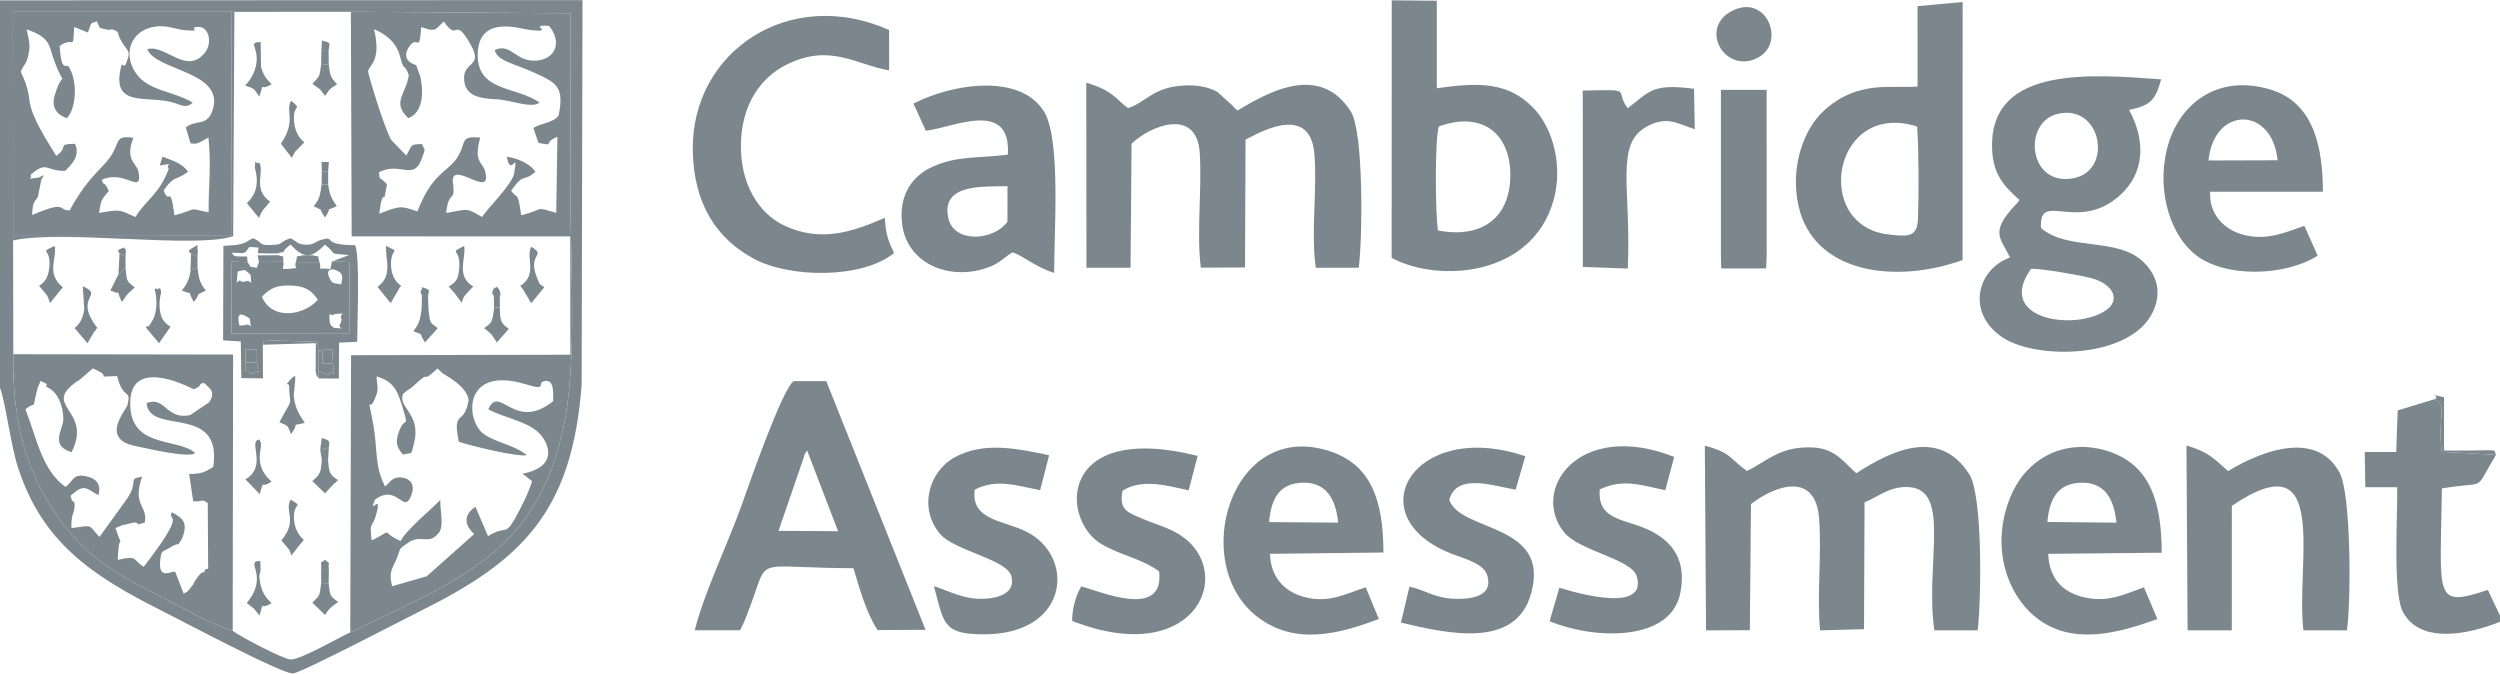 <?xml version="1.0" encoding="UTF-8"?>
<!DOCTYPE svg PUBLIC "-//W3C//DTD SVG 1.1//EN" "http://www.w3.org/Graphics/SVG/1.1/DTD/svg11.dtd">
<!-- Creator: CorelDRAW 2019 (64-Bit) -->
<svg xmlns="http://www.w3.org/2000/svg" xml:space="preserve" width="3333px" height="898px" version="1.1" style="shape-rendering:geometricPrecision; text-rendering:geometricPrecision; image-rendering:optimizeQuality; fill-rule:evenodd; clip-rule:evenodd"
viewBox="0 0 1056.29 284.5"
 xmlns:xlink="http://www.w3.org/1999/xlink">
 <defs>
  <style type="text/css">
   <![CDATA[
    .fil0 {fill:#7B878D}
   ]]>
  </style>
 </defs>
 <g id="Layer_x0020_1">
  <g id="_1489118740976">
   <path class="fil0" d="M200.87 214.05c-8.16,5.57 -0.49,11.52 -0.49,11.52l-20.09 17.88 -14.63 4.18c-1.24,-5.51 -0.43,-6.55 1.44,-10.53 2.51,-5.33 0.59,-4.72 4.84,-7.48 5.96,-4.5 9.11,1.12 13.52,-4.65 2.25,-2.94 0.44,-9.06 0.56,-13.81 -2.87,3.24 -14.68,12.87 -16.74,17.39 -9.48,-4.22 -1.95,-5.28 -12.24,-0.24 -1.03,-8.39 0.19,-5.07 1.73,-10.37 3.23,-11.09 -3.44,0.7 -0.33,-6.89 9.57,-7.06 12.05,6.64 15.35,-1.79 1.58,-4.05 0,-6.89 -3.6,-7.48 -4.49,-0.75 -5.39,2.08 -7.49,3.71 -4.5,-8.6 -3.15,-15.81 -4.9,-25.61 -2.63,-14.79 -1.94,-5.91 0.06,-10.28 2.37,-5.19 1.64,-5.06 1.22,-10.57 7.47,2.07 9.04,6.26 11.29,13.97 2.37,8.15 0.8,2.72 -1.63,8.83 -2.18,5.47 -0.69,7.57 1.59,10.21 4.15,-1.29 3.13,1.02 4.66,-5.08 3.06,-12.21 -7.28,-15 -4.58,-20.69 1.95,-1.77 2.82,-1.87 4.46,-3.41 8.35,-7.79 1.89,0.3 9.98,-7.24l1.42 1.37c0.16,0.15 0.48,0.48 0.66,0.64 0.48,0.42 10.41,5.4 11.08,11.29 -1.76,11.44 -7.02,3.38 -4.17,17.67 3.96,1.45 25.32,6.66 28.76,5.67 -5.36,-4.39 -12.52,-5.06 -17.98,-8.78 -8.12,-5.54 -9.23,-29.26 17.38,-21.2 10.23,3.09 4.09,-0.64 8.28,-1.33 3.77,-0.62 3.51,4.5 3.44,8.53 -16.56,13.16 -22.62,-7.46 -27.4,3.42 6.32,3.55 17.23,5.1 22.01,10.64 4.24,4.91 6.67,13.83 -7.55,16.57l4.04 3.14c-1.51,5.08 -4.71,11.25 -7.18,15.71 -4.32,7.77 -3.78,2.71 -11.45,7.53l-5.32 -12.44zm-25.06 -186.6c-0.05,-0.02 -7,-1.66 -2.95,-7.74 3.63,-5.46 4.22,3.54 5.12,-8.3 0.47,0.14 3.33,1.05 3.39,1.05 3.14,0.31 2.7,-0.36 4.72,-2.03l1.4 -1.38c6.52,9.26 4.13,-3.12 11.47,9.95 5.41,9.62 -3.65,6.61 -2.85,14.96 0.66,6.88 7.32,7.68 13.81,7.95 5.74,0.24 14.7,4.07 18.07,1.4 -9.85,-7.07 -26.78,-4.41 -26.14,-20.92 0.63,-16.3 18.16,-10.22 21.88,-9.79 11.88,1.36 -1.59,-2.49 8.27,-1.69 5.51,6.71 2.79,13.78 -4.91,14.61 -9.29,1 -10.83,-7.6 -18.08,-4.45 1.21,4.84 7.97,5.51 17.39,9.89 8.54,3.97 12.14,5.63 9.63,17.73 -1.63,2.98 -8,3.42 -10.66,5.35l2.13 6.25c7.32,1.53 1.49,0.15 8.01,-2.57l-0.5 32.15c-9.75,-2.77 -4.11,-1.62 -14.81,1.05 -1.5,-11.23 -1.91,-6.43 -4.21,-10.47 5.89,-8.11 4.61,-3.08 10.24,-7.92 -2.47,-3.67 -8.09,-5.87 -12.06,-6.33 1.57,9.39 4.93,-3.91 3.08,6.94 -0.81,4.77 -11.38,14.85 -13.53,18.52 -6.66,-3.79 -5.22,-3.54 -15.22,-1.71 1.06,-9.95 3.89,-4.2 2.97,-12.06 -0.02,-0.17 -0.12,-0.6 -0.13,-0.76 -1.14,-10.38 17.05,7.71 13.61,-4.83 -1.11,-4.04 -4.96,-3.67 -2.03,-14.22 -7.53,-0.67 -6.37,1.2 -8.3,5.78 -3.85,9.12 -11.21,7.02 -18.25,25.41 -7.06,-2.28 -6.81,-2.62 -16.11,0.97 1.01,-8.71 1.91,-6.7 2.26,-7.15l0.98 -5.28c-3.86,-4.26 -2.64,-0.52 -3.45,-5.04 9.25,-4.89 14.88,4.4 18.49,-6.66 1.25,-3.83 1.09,-2.13 -0.29,-5.32 -5.33,0.23 -3.87,0.36 -6.6,4.88l-6.34 -6.57c-3.15,-5.55 -9.76,-27.82 -9.76,-28.82 -0.03,-2.81 5.87,-3.95 2.48,-17.99 11.07,4.63 10.79,12.08 11.88,14.55 1.12,2.56 1.19,0.56 2.8,4.76 -0.94,7.93 -7.44,11.52 -0.19,18.28 6.29,-2.39 6.58,-11.05 5.04,-17.68l-1.75 -4.75zm-27.82 239.68c45.77,-22.11 78.95,-33.37 90.19,-87.2 5.1,-24.4 3.38,-59.15 2.96,-84.95 -0.48,-29.71 0.16,-59.67 -0.02,-89.41l-92.87 -0.64 0.33 94.89 92.36 0.01 0.04 50 -92.65 0.2 -0.34 117.1z"/>
   <path class="fil0" d="M459.04 113.09l18.63 -0.02 0.43 -52.42c8.2,-7.78 27.56,-15.37 28.81,3.92 0.99,15.22 -1.41,33.76 0.46,48.46l18.67 -0.06 0.22 -54.05c2.5,-0.94 27.11,-16.82 29.07,5.89 1.3,14.93 -1.54,33.91 0.62,48.28l18.14 -0.02c1.63,-12.39 2.11,-57.37 -3.33,-65.97 -13.32,-21.04 -35.84,-7.62 -47.89,-0.47 -1.39,-1.09 -0.75,-0.62 -2.2,-2.16l-6.33 -5.69c-3.91,-2.19 -8.78,-2.96 -13.67,-2.72 -13.63,0.64 -16.07,6.89 -24.02,9.6 -5.24,-3.79 -6.22,-7.42 -17.69,-10.75l0.08 78.18z"/>
   <path class="fil0" d="M739.81 212.93c9.88,-7.62 27.23,-14.23 28.78,6.09 1.15,15.13 -0.95,31.97 0.41,47.26l18.58 -0.48 0.22 -53.63c5.5,-2.01 10.49,-6.99 18.91,-6.39 17.82,1.28 6.6,32.72 10.57,60.51l18.32 -0.02c1.54,-12.81 2.19,-56.9 -3.52,-65.89 -12.49,-19.68 -32.46,-10.43 -47.78,-0.46l-2.99 -2.87c-5.88,-5.93 -10,-8.8 -20.46,-7.93 -10.37,0.86 -15.96,6.7 -22.76,9.82 -7.34,-5.19 -6.19,-7.53 -17.77,-10.69l0.51 78.04 18.51 -0.07 0.47 -53.29z"/>
   <path class="fil0" d="M858.16 113.5c4.85,-0.03 20.06,2.59 25.24,3.92 10.07,2.58 14.02,10.61 3.35,15.34 -14.47,6.41 -42.88,0.8 -28.59,-19.26zm11.51 -65.5c18.28,-4.01 23.17,23.68 6.79,27.17 -19.51,4.17 -22.21,-23.8 -6.79,-27.17zm-16.42 36.41c-1.18,1.85 -0.35,0.61 -1.9,2.3 -10.46,11.36 -6.35,13.49 -2.06,22.04 -14.16,5.01 -18.6,23.69 -3.03,33.86 14.51,9.47 53.9,8.92 63.33,-10.81 4.51,-9.43 0.72,-16.95 -4.49,-21.64 -11.1,-9.99 -31.68,-4.22 -42.73,-13.86 -1.08,-16.25 15.4,2.35 33.44,-13.92 10.11,-9.13 11.06,-22.64 3.76,-36.01 9.33,-1.79 11.23,-4.52 13.55,-12.88 -29.46,-2.22 -70.86,-5.56 -71.45,27.14 -0.24,13.41 5.74,18.49 11.58,23.78z"/>
   <path class="fil0" d="M147.99 267.13c-5.16,2.4 -21.04,11.59 -25.17,11.46 -3.21,-0.1 -21.9,-9.99 -24.5,-12.1 -10.6,-3.25 -25.26,-12.07 -35.96,-17.34 -12.22,-6.02 -23.07,-13.3 -30.21,-21.29 -17.38,-19.45 -27.24,-42.86 -26.52,-78.25l-0.1 -48.04 0.01 -1.92 -0.08 -94.73 92.25 -0.01 1.32 0.05 49.22 -0.03 92.87 0.64c0.18,29.74 -0.46,59.7 0.02,89.41 0.42,25.8 2.14,60.55 -2.96,84.95 -11.24,53.83 -44.42,65.09 -90.19,87.2zm-147.99 -103.34c2.14,5.31 4.61,24.38 7.48,33.31 10.24,31.88 30.96,45.94 61.52,61.24 7.55,3.78 50.39,26.57 54.81,26.15 3.74,-0.35 46.33,-22.65 53.83,-26.38 42.68,-21.21 64.15,-41.68 68.12,-95.76l0.35 -162.35 -246.11 0.09 0 163.7z"/>
   <path class="fil0" d="M28.87 27.91c-1.24,-0.6 -3.05,2.12 -3.66,-8.53 6.28,-4.52 5.52,2.85 6.15,-8.02l5.8 2.32c1.78,-5.33 1.14,-3.52 3.77,-4.73l1.28 2.78 3.01 0.76c4.12,0.4 -0.56,-0.94 2.55,-0.03 2.75,0.81 1.68,1.48 3.08,4.11 2.26,4.29 4.3,4.53 3.21,7.96 -1.81,5.68 -1.42,1.99 -2.73,2.99 -4.79,17.95 10.09,12.84 20.71,15.47 4.99,1.23 5.97,3.03 9.44,0.39 -7.79,-4.94 -18.74,-4.82 -24.02,-12.45 -6.6,-9.53 -0.79,-20.79 12.1,-19.82 2.57,0.2 6.04,1.35 7.6,1.5 10.01,1 1.42,-0.96 6.41,-1.29 4.68,-0.31 6.22,6.66 3.22,10.6 -7.85,10.29 -16.64,-3.33 -24.56,-1.22 3.33,9.26 33.63,9.35 27.42,26.27 -2.37,6.47 -7.06,3.43 -11.16,6.85l2.06 6.76c3.16,0.27 2.77,-0.02 6.75,-2.06 0.16,-0.09 0.49,-0.38 0.78,-0.46 1.25,12.84 -0.02,19.65 0.07,31.61 -10.08,-1.99 -3.06,-1.72 -14.43,1.25 -1.9,-14.05 -2.1,-3.79 -4.57,-10.5 4.7,-6.76 4.8,-3.78 10.31,-7.89 -2.42,-3.69 -7.04,-4.86 -10.8,-6.37l-1.15 3.73c7.19,-1.26 2.06,-0.53 3.81,1.32 -3.95,10.82 -9.88,13.36 -14.08,20.46 -6.52,-2.86 -5.81,-3.52 -15.35,-1.73 0.76,-6.12 1.23,-5.66 4.09,-9.3 -2.22,-4.95 -1.79,-1.29 -2.99,-4.69 9.65,-4.53 16.93,6.38 15.63,-2.9 -0.62,-4.47 -6.12,-5 -2.25,-14.89 -6.77,-0.93 -5.98,0.88 -8.32,5.63 -3.43,6.97 -9.82,8.91 -18.61,25.03 -5.35,0.17 -0.49,-4.49 -15.89,1.97 0.38,-4.39 0.12,-4.6 2.44,-7.55l1.5 -7.49c1.58,-2.62 1.4,-1.81 -1.21,-0.77 -6.77,0.83 -2.04,0.64 -3.39,-1.13 7.11,-6.2 6.31,-1.52 14.64,-1.7 2.31,-2.3 6.61,-6.16 4.16,-11.43 -8,0.14 -2.24,1.03 -7.91,5.11 -16.88,-26.65 -7.76,-20.46 -15.01,-35.55 1.6,-3.81 2.35,-2.78 3.37,-7.78 0.79,-3.89 -0.1,-6.37 -0.87,-10.15 10.07,3.54 9.26,6.51 11.38,12.48 5.24,14.74 4.35,2.54 0.47,15.41 -1.49,4.91 0.73,8.13 5.12,9.65 3.67,-3.61 4.84,-14.69 1.12,-21.2 -0.09,-0.16 -0.36,-0.51 -0.49,-0.78zm-23.33 71.74l92.44 -0.04 -0.27 -94.7 -92.25 0.01 0.08 94.73z"/>
   <path class="fil0" d="M340.01 192.05c1.79,-3.91 -2.77,5.09 0.99,-1.82l13.1 34.16 -25.16 -0.14 11.07 -32.2zm-27.33 74.2c2.43,-4.51 3.86,-9.17 5.68,-13.99 0.88,-2.33 1.49,-4.5 2.4,-6.85 3.47,-8.9 5.8,-5.48 39.84,-5.38 2.41,8.22 5.65,19.47 10.24,26.14l20.23 -0.1 -41.96 -105.08 -13.74 0c-4.67,2.7 -19.07,44.12 -21.89,52.06 -5.95,16.69 -15.9,37.12 -19.94,53.2l19.14 0z"/>
   <path class="fil0" d="M607.52 97.3c-0.99,-7.57 -1.42,-37.47 0.42,-43.94 18.11,-6.52 30.16,2.74 30.19,20.5 0.03,18.21 -12.19,27.04 -30.61,23.44zm-19.53 11.61c19.78,10.63 59.33,7.97 68.41,-24.34 4.15,-14.78 -0.43,-30.84 -8.68,-39.18 -10.8,-10.92 -22.94,-10.62 -40.64,-8.18l0 -36.95 -19.04 -0.17 -0.05 108.82z"/>
   <path class="fil0" d="M810.02 53.41c0.75,11.11 0.72,27.84 0.35,39.07 -0.26,7.74 -4.26,7.54 -12.79,6.49 -31.92,-3.96 -23.16,-56.82 12.44,-45.56zm0.17 -50.86l0.01 33.95c-11.22,0.96 -25.26,-2.93 -39.7,10.33 -8.2,7.52 -14.18,23.34 -10.7,39.68 6.2,29.1 41.06,33.52 69.42,23.31l0.03 -109.02 -19.06 1.75z"/>
   <path class="fil0" d="M51.7 221.87l4.71 -1.11c3.75,-0.16 -0.83,1.66 4.76,-0.02 1.46,-7.15 -5.46,-7 -1.14,-19.4 -6.47,1.15 -1.13,1.48 -6.32,9.31l-11.68 16.17c-5.17,-5.48 -2.26,-4.97 -11.84,-3.73 -0.22,-5.69 1.01,-5.79 1.29,-8.88 0.33,-3.74 -1.05,-0.82 -1.64,-4.85 5.78,-5.11 6.28,-3.23 11.77,-0.16 1.13,-4.25 -0.57,-7.1 -5.24,-8.02 -5.67,-1.11 -5.09,1.7 -8.64,4.52 -9.96,-6.83 -12.35,-21.05 -16.98,-32.82 5.16,-4.12 2.45,1.43 4.92,-8.03 0.08,-0.34 0.15,-0.72 0.25,-1.04l1.24 -2.92c5.47,2.68 1.07,0.41 2.7,2.63 4.67,2 6.88,8.15 6.9,13.51 0.02,4.26 -5.96,11.09 3.47,13.99 9.23,-18.09 -13.34,-19.27 2.61,-30.13 0.17,-0.12 0.53,-0.31 0.71,-0.41l5.66 -4.85c9.7,3.99 -0.98,3.57 10.27,3.21 2.68,10.69 6.05,4.94 4.42,12.19 -0.45,2 -11.86,14.22 3.13,17.34 5.88,1.23 23.02,5.24 25.43,2.99 -6.88,-6.29 -25.81,-2.13 -27.32,-18.55 -1.81,-19.8 17.12,-13.26 26.72,-8.37 4.39,-1.83 1.22,-1.99 4.25,-2.73 3.23,2.64 4.92,4.25 2.23,8.27l-8.09 5.38c-10.13,2.04 -10.29,-8.11 -18.31,-5.12 0.95,13.9 32.27,-0.08 28.14,27.05 -3.54,2.04 -4.54,2.87 -10.15,2.93l1.7 11.5c4.39,0.43 3.25,-1.31 6.15,0.77l0.18 27.73c-0.78,0.2 -1.24,0.13 -1.37,0.59 -0.65,2.41 -0.19,-1.38 -3.93,4.19 -1.74,2.58 -0.04,0.82 -2.06,3.21 -2.45,2.88 -0.38,0.91 -2.97,2.6l-3.62 -9.32c-1.76,-0.37 -7.24,3.79 -6.29,-4.94 0.49,-4.41 0.83,-3.18 3.95,-5.15 5.26,-3.31 2.41,0.69 5.39,-4.18 2.2,-5.98 0.78,-8.19 -4.44,-10.84 -2.35,4.25 7.31,-1.81 -11.88,23.05 -4.87,-2.92 -2.22,-5.02 -10.98,-2.9 0.48,-14.45 2.88,-1.92 -0.98,-13.48l2.92 -1.18zm46.62 44.62l0.17 -116.73 -92.86 -0.15c-0.72,35.39 9.14,58.8 26.52,78.25 7.14,7.99 17.99,15.27 30.21,21.29 10.7,5.27 25.36,14.09 35.96,17.34z"/>
   <path class="fil0" d="M377.73 106.86c-2.58,-5.65 -3.44,-7.75 -3.89,-14.88 -13.35,5.86 -27.09,10.62 -42.64,3.19 -10.6,-5.07 -18.52,-17.53 -18.15,-34.51 0.36,-16.51 8.24,-27.92 19.31,-33.41 18.37,-9.1 29.14,-0.03 43.32,2.45l-0.03 -17.06c-42.19,-18.8 -83.49,9.18 -82.94,50.67 0.31,22.91 10.09,37.46 25.74,45.94 15.25,8.26 46.03,8.54 59.28,-2.39z"/>
   <path class="fil0" d="M425.66 93.65c-5.9,8.13 -22.82,9.25 -25.05,-1.81 -2.89,-14.37 14.75,-12.95 25.07,-13.23l-0.02 15.04zm-39.71 -49.93l5.24 11.47c11.62,-1.33 36.05,-13.56 34.64,10.09 -12.08,1.65 -20.96,0.27 -31.82,5.12 -8.19,3.66 -14.55,11.69 -12.8,24.59 2.15,15.79 18.83,23.42 34.75,18.47 6.51,-2.02 7.22,-4.06 11.84,-6.89 4.59,1.45 9.49,6.16 17.61,8.69 -0.12,-16.6 2.93,-56.27 -4.21,-68.03 -9.95,-16.38 -38.65,-12.06 -55.25,-3.51z"/>
   <path class="fil0" d="M942.99 213.69c42.17,-28.68 26.8,24.92 30.25,52.59l18.39 0c1.76,-12.35 1.79,-57.44 -3.1,-66.58 -12.52,-23.41 -46.77,-0.82 -47.11,-0.7 -6.07,-5.26 -8.03,-8.04 -17.6,-10.81l0.48 78.09 18.67 0 0.02 -52.59z"/>
   <path class="fil0" d="M933.13 67.76c2.27,-23.08 26.95,-23.07 29.19,-0.09l-29.19 0.09zm46.13 40.21l-5.64 -12.6c-8.24,2.83 -15.81,6.39 -25.86,3.75 -8.03,-2.11 -14.55,-8.76 -13.91,-18.16l47.62 -0.01c-0.09,-17.4 -3.12,-37.55 -22.32,-43.21 -21.77,-6.43 -37.18,5.51 -42.59,21.83 -5.96,18 -0.66,38.63 10.98,47.95 12.43,9.94 37.97,9.23 51.72,0.45z"/>
   <path class="fil0" d="M865.04 220.49c0.89,-9.62 4.27,-16.37 14.35,-16.59 10.28,-0.23 13.93,7.49 14.84,16.89l-29.19 -0.3zm40.81 27.62c-8.75,3.06 -15.66,6.85 -26.46,3.92 -8.27,-2.25 -13.63,-8.03 -13.98,-18.07l47.95 -0.47c-0.07,-21.56 -4.9,-37.14 -22.63,-42.89 -17.15,-5.57 -34.73,1.92 -41.79,20.53 -7.8,20.6 -0.71,40.1 11.2,49.64 15.22,12.19 34.9,6.68 51.38,0.74l-5.67 -13.4z"/>
   <path class="fil0" d="M536.21 220.54c0.88,-9.76 4.16,-16.47 14.41,-16.65 10.15,-0.18 13.84,7.58 14.79,16.89l-29.2 -0.24zm40.82 27.57c-8.52,2.66 -15.61,7.04 -26.43,3.94 -8.15,-2.33 -13.76,-8.42 -14,-18.09l47.92 -0.56c-0.07,-22.47 -5.37,-37.08 -22.59,-42.78 -42.06,-13.9 -59.84,47.82 -30.49,70.1 15.82,12 34.17,7.17 51.16,0.76l-5.57 -13.37z"/>
   <path class="fil0" d="M658.86 248.25l-4.13 14.19c19.02,7.83 51.19,8.77 55.24,-11.97 2.7,-13.88 -3.35,-21.24 -11.77,-25.82 -10.4,-5.66 -23.44,-4.05 -22.28,-17.92 9.83,-4.67 17.31,-1.79 27.7,0.36l3.74 -14.08c-40.29,-15.91 -61.07,14.02 -46.43,31.94 6.37,7.81 28.39,11.16 30.6,18.47 5.28,17.52 -32.64,4.83 -32.67,4.83z"/>
   <path class="fil0" d="M489.74 241.37c2.34,20.12 -24.12,8.79 -32.89,6.33 -2.31,3.87 -3.88,9.48 -3.84,14.61 53.96,21.13 70.66,-23.45 43.2,-37.71 -4.41,-2.28 -9.42,-3.7 -14.08,-5.7 -6.3,-2.7 -9.3,-3.79 -7.85,-11.6 8,-5.17 18.39,-2.32 27.93,-0.15l3.83 -14.58c-59.22,-14.8 -58.23,27.26 -40.33,37.46 8.31,4.74 16.6,5.92 24.03,11.34z"/>
   <path class="fil0" d="M1056.29 262.66l0 -2.59 -5.13 -10.88c-23.32,7.82 -19.97,3.09 -19.42,-42.86 19.78,-3.43 12.95,2.25 22.86,-14.22l-22.91 -1.23c-1.94,-15.74 2.71,-19.45 -3.12,-22.23l-15.51 4.71 -0.63 17.58 -13.29 0 0.23 14.85 13.48 0.03c0.23,11.98 -1.97,44.68 2.5,52.85 7.35,13.45 27.36,9.44 40.94,3.99z"/>
   <path class="fil0" d="M595.52 247.81l-3.6 15.21c20.94,5.01 48.57,10.81 55,-12.29 8.35,-29.99 -29.8,-25.79 -34.57,-39.56 2.98,-11.52 18.6,-5.94 28.03,-4.31l4.09 -14.15c-47.47,-16.01 -71.44,25.68 -30.91,41.3 5.95,2.29 13.46,4.08 14.9,9.27 2.28,8.24 -5.77,9.78 -13.11,9.69 -9.04,-0.11 -12.64,-3.55 -19.83,-5.16z"/>
   <path class="fil0" d="M394.61 247.63c4.24,15.74 3.63,20.38 21.31,20.33 34.63,-0.09 38.41,-30.7 19.77,-42.25 -9.84,-6.09 -25.73,-5.01 -23.84,-18.87 9.18,-4.79 17.56,-1.67 27.62,0.19l3.8 -14.71c-13.34,-2.83 -27.66,-5.93 -39.99,0.92 -11.05,6.14 -15.26,21.77 -5.89,32.51 6.05,6.93 28.06,10.55 29.93,17.64 1.97,7.45 -6.09,9.56 -12.71,9.58 -7.96,0.02 -13.48,-3.29 -20,-5.34z"/>
   <path class="fil0" d="M687.73 45.66c-6.03,-7.9 3.56,-7.94 -18.99,-7.43l0.03 74.53 18.99 0.66c1.58,-34.17 -5.82,-52.99 8.52,-60.26 8.4,-4.26 12.39,-0.95 19.8,1.4l-0.33 -17.1c-18.4,-2.43 -18.94,1.59 -28.02,8.2z"/>
   <polygon class="fil0" points="727.11,108.18 727.25,113.38 746.21,113.37 746.46,108.18 746.43,37.91 727.11,37.92 "/>
   <path class="fil0" d="M144.34 134.86l-0.44 1.7c-1.98,2.42 3.63,2.32 -2.62,1.95 -0.02,-0.02 -1.83,-0.63 -1.99,-2.75 -0.42,-5.5 0.44,-1.47 1.99,-3.11 6.88,-0.4 1.41,-0.61 3.06,2.21zm-40.63 2.46l-2.54 0.21c-1.24,-5.08 0.07,-5.94 4.4,-2.94 0.69,6.47 0.66,1.49 -1.86,2.73zm6.94 -11.98c3.71,-3.98 6.87,-5.06 13.24,-4.69 5.88,0.35 8.22,2.78 10.4,5.95 -5.41,6.39 -19.14,9.2 -23.64,-1.26zm33.46 -5.24c-2.79,-0.54 -3.61,-0.17 -4.65,-2.18 -2.67,-5.11 1.85,-4 1.88,-4.04 3.64,1.21 3.66,2.85 2.77,6.22zm-40.55 -1.18l-1.55 0.09c-1.92,-2.29 -2.46,4.66 -1.57,-4.31 3.82,-0.91 2.53,-1.11 5.45,1.4 0.4,6.61 0.68,1.46 -2.33,2.82zm36.64 -8.47l-0.58 3.21c-6.84,-1.04 -3.28,1.65 -4.63,-2.94l-9.99 0c-1.06,2.84 2.37,2.32 -2.46,2.78 -4.79,0.46 -2.33,-0.14 -2.79,-2.92l-10.32 0.05 -0.95 2.5c-4.03,-0.98 -1.6,0.74 -3.89,-2.39l-6.87 -0.27 0.09 30.45 49.74 0.08 0.18 -30.35 -7.53 -0.2z"/>
   <path class="fil0" d="M103.8 153.17c0.21,-7.97 -1.89,-4.89 4.74,-5.59l-0.01 5.53c1.41,9.4 0.98,0.98 -1.58,4.79 -4.67,-1.99 -2.76,0.57 -3.15,-4.73zm1.57 -48.9l3.85 0.29 -0.3 2.39c1.46,0.01 7.41,0.23 8.52,-0.02 4.61,-1.05 0.36,0.06 5.35,-3.65 6.1,6.74 9.37,5.14 14.53,0.03 5.99,4.91 0.45,3.37 10.18,4.42l-7.3 2.72 7.53 0.2 -0.18 30.35 -49.74 -0.08 -0.09 -30.45 6.87 0.27 -0.21 -2.41c-6.99,0.09 -5.05,-0.35 -6.59,-1.55 5.7,-0.2 5.03,1.26 7.58,-2.51zm5.67 41.34c1.53,-2.59 -2.29,-0.95 3.78,-1.85l19.27 0.65 0.43 3.69 1.75 -0.27 4.12 -0.3 0.3 5.96c0.81,9.67 0.82,0.96 -2.05,4.86l-4.17 -1.79 0.18 3.31 8.51 0.01 0.13 -15.16 7.63 -0.36c0.01,-7.2 1.24,-36.18 -0.87,-40.82 -14.99,0 -7.64,-4.2 -14.43,-2.23 -2.33,0.67 -3.37,2.51 -7.42,1.94 -3.06,-0.44 -2.26,-1.01 -5.41,-2.63 -5.27,1.58 -2.5,2.66 -7.99,2.84 -6.06,0.2 -3.12,-0.76 -7.85,-2.85 -3.38,1.53 -2.07,1.65 -5.44,2.52 -2.26,0.58 -4.37,0.44 -7.12,0.72l-0.12 39.92 7.47 0.45 0.22 15.48 9.15 0.12 -0.07 -14.21z"/>
   <path class="fil0" d="M733.47 3.82c-16.01,6.25 -6.1,26.14 7.38,21.35 14.3,-5.08 6.68,-26.83 -7.38,-21.35z"/>
   <path class="fil0" d="M5.54 99.65l-0.01 1.92c20.32,-4.76 76.7,3.61 92.99,-1.82l0.51 -94.79 -1.32 -0.05 0.27 94.7 -92.44 0.04z"/>
   <path class="fil0" d="M118.67 60.65l4.66 6.03c0.39,-0.75 1.06,-2.25 1.35,-2.63l3.9 -3.94c-2.42,-1.91 -3.99,-4.9 -4.33,-8.8 -0.68,-7.79 3.9,-4.63 -1.25,-8.76 -2.61,4.14 2.43,8.4 -4.33,18.1z"/>
   <path class="fil0" d="M124.42 163.94l0.35 -3.61c-0.35,-0.05 1.06,-3.4 -2.28,0.24 -2.62,2.86 -0.39,0.96 -0.36,2.28 0.28,10.3 2.14,3.63 -4.09,15.51 3.48,1.66 3.33,0.69 4.91,5.02 4.39,-5.82 -1.19,-2.85 5.83,-4.79 -1.48,-2.1 -3.52,-5.13 -4.24,-8.74 -0.71,-3.52 -0.42,-2.94 -0.12,-5.91z"/>
   <path class="fil0" d="M229.97 121.31c-2.06,-1.65 -1.56,-0.27 -2.99,-3.75 -4.45,-10.81 4.3,-9.23 -2.52,-13.34 -2.49,4.38 2.93,11.7 -4.65,16.55 0.28,0.36 0.66,0.76 0.9,1.04l3.76 6.24 5.5 -6.74z"/>
   <path class="fil0" d="M165.21 111.96c-0.25,-7.86 4.62,-4.75 -2.17,-8.15l0.29 4.81c0.67,4.88 0.8,9.11 -3.8,12.56l5.52 6.87 3.65 -6.24c0.15,-0.63 0.57,-0.69 0.84,-1.04 -2.76,-1.96 -4.2,-4.71 -4.33,-8.81z"/>
   <path class="fil0" d="M41.15 138.55c-10.51,-13.63 3.35,-13.32 -6.18,-17.66l0.62 9.65c-0.53,4.23 -2.06,6.32 -4.05,8.02l5.41 6.44 2.85 -4.89c0.14,-0.17 0.56,-0.31 0.66,-0.77 0.11,-0.48 0.47,-0.52 0.69,-0.79z"/>
   <path class="fil0" d="M26.56 121.32c-7.27,-5.77 -2.36,-12.42 -3.47,-17.49 -7.17,3.5 -1.23,0.38 -2.28,9.21 -0.5,4.2 -1.66,5.87 -4.25,7.66 3.02,4.07 3.25,2.92 4.54,7.32l5.46 -6.7z"/>
   <path class="fil0" d="M122.79 211.05c-2.8,5.15 3.23,8.53 -3.9,17.28l2.48 2.9c1.45,1.97 0.58,0.25 1.73,3.43l3.14 -4.04c0.17,-0.21 0.54,-0.61 0.68,-0.78l1.46 -1.77c-2.33,-1.99 -3.99,-4.97 -4.17,-9.05 -0.33,-7.26 4.4,-4.47 -1.42,-7.97z"/>
   <path class="fil0" d="M103.57 36.1c4.66,1.55 3.46,1.27 6,4.67 2.47,-7.4 -0.67,-1.77 5.19,-5.2 -1.96,-2.17 -3.32,-3.19 -4.47,-7.36l-0.15 -10.52c-5.53,0.26 -1.05,1.7 -1.76,8.55 -0.48,4.55 -2.97,7.92 -4.81,9.86z"/>
   <path class="fil0" d="M66.28 121.96c-0.09,-0.35 -0.62,0.11 -0.93,0.17 1.01,3.78 1.26,9.62 -1.02,13.38 -2.39,3.95 -0.86,1.24 -2.77,2.73l5.63 6.71 4.87 -6.98c-3.23,-1.9 -4.42,-4.13 -4.64,-8.78 -0.14,-3.06 0.67,-5.58 0.67,-5.67 -0.32,-3.64 -1.55,-0.45 -1.81,-1.56z"/>
   <path class="fil0" d="M199.94 121c-7.59,-4.47 -2.77,-12.42 -3.86,-17.13 -7.02,3.63 -1.22,0.44 -2.05,9.45 -0.43,4.65 -1.35,5.89 -4.43,7.7l1.62 1.83c0.2,0.23 0.51,0.54 0.73,0.79l3.15 4.26c1.07,-3.07 0.34,-1.69 1.79,-3.64l3.05 -3.26z"/>
   <path class="fil0" d="M104.32 85.79l5.12 6.28c1.5,-4 2.07,-3.45 4.66,-6.96 -7.43,-5.16 -2.32,-12.29 -4.51,-16.48 -1.91,1.2 -1.63,-2.87 -1.9,2.25 -0.01,0.3 0.89,2.73 0.82,5.59 -0.13,4.77 -2.05,7.14 -4.19,9.32z"/>
   <path class="fil0" d="M114.74 203.44c-7.3,-6.37 -4.43,-12.73 -4.42,-15.98l-0.61 -1.74c-5.39,0.03 3.69,11.25 -6.08,16.81 0.32,0.31 0.73,0.64 0.98,0.87l5.1 5.32c2.34,-7.14 -0.28,-1.73 5.03,-5.28z"/>
   <path class="fil0" d="M109.95 246.36c-0.79,-4.21 -0.13,-2.8 0.15,-5.6l-0.11 -3.77c-7.08,-0.01 4.12,5.92 -5.75,17.75l2.97 2.27c0.39,0.37 2.19,2.74 2.41,3.03 2.35,-7.39 -0.65,-1.79 5.13,-5.22 -2.08,-2.1 -3.94,-3.95 -4.8,-8.46z"/>
   <path class="fil0" d="M138.6 194.41l-2.61 -0.13c-0.45,5.67 -0.75,6.02 -4.04,8.94l5.37 5.19 3.84 -4.15c0.19,-0.17 0.74,-0.2 0.88,-0.69 0.15,-0.51 0.63,-0.45 0.93,-0.7 -3.89,-2.4 -3.89,-3.33 -4.37,-8.46z"/>
   <path class="fil0" d="M138.86 246.44l-3.15 -0.18c-0.7,5.84 -0.54,5.02 -3.74,8.32l5.35 5.18c0.24,-0.36 1.61,-2.32 2.16,-2.85 0.2,-0.21 0.57,-0.48 0.77,-0.67l2.65 -1.95c-3.81,-2.66 -3.43,-2.99 -4.04,-7.85z"/>
   <path class="fil0" d="M181.01 130.51l-2.88 0.01c-0.58,5.04 -1.4,6.77 -3.49,9.35 5.38,2.31 1.67,-0.14 4.93,4.76l5.39 -6.03c-3.36,-2.5 -3.26,-1.83 -3.95,-8.09z"/>
   <path class="fil0" d="M138.9 27.15l-3.21 -0.12c-0.73,5.88 -0.61,4.89 -3.71,8.32l3.19 2.31c0.46,0.44 1.96,2.55 2.15,2.82 0.28,-0.42 1.59,-2.34 2.14,-2.86 0.19,-0.17 0.54,-0.44 0.73,-0.61l2.26 -1.45c-2.87,-3.04 -2.94,-3.56 -3.55,-8.41z"/>
   <path class="fil0" d="M211.19 129.8l-2.42 0.22c-0.75,6.64 -1.28,6.44 -4.21,8.59 0.26,0.23 0.64,0.5 0.81,0.65 0.16,0.14 0.58,0.47 0.78,0.64 0.19,0.17 0.55,0.44 0.74,0.63 0.19,0.18 0.51,0.44 0.69,0.63l2.36 3.47 5.05 -5.72c-3.44,-2.45 -3.71,-3.35 -3.8,-9.11z"/>
   <path class="fil0" d="M80.45 114.66c-0.66,4.03 -1.88,5.89 -3.62,8.04 5.5,2.44 1.7,-1.2 5.03,4.86 4.22,-5.25 -1.03,-1.68 5.11,-4.86 -2.33,-2.83 -3.03,-4.72 -3.52,-9.92 -2.04,1.2 -1.17,-0.08 -3,1.88z"/>
   <path class="fil0" d="M50.03 115.9l-3.39 6.8c5.86,2.65 1.61,-1.78 4.85,4.85 0.98,-1.21 1.46,-2.32 2.5,-3.45l2.93 -2.7c-3.69,-2.92 -3.27,-2.6 -3.89,-8.44 -0.29,0.27 -0.68,0.61 -0.88,0.8 -0.18,0.17 -0.62,0.58 -0.8,0.76 -0.22,0.2 -1.03,1.04 -1.32,1.38z"/>
   <path class="fil0" d="M138.66 77.97l-2.75 -0.19c-0.69,5.1 -0.99,6.38 -3.35,9.27 5.28,2.9 1.08,-0.51 4.76,4.81 3.59,-5.45 -0.6,-2.15 4.97,-4.81 -1.99,-3.04 -2.9,-4.12 -3.63,-9.08z"/>
   <path class="fil0" d="M1054.6 192.11c-1.08,-2.38 0.91,-1.94 -10.18,-1.81 -3.93,0.05 -7.87,0.01 -11.8,0.01l0.03 -22.51c-8.02,-1.82 -0.97,-0.44 -4.08,0.85 5.83,2.78 1.18,6.49 3.12,22.23l22.91 1.23z"/>
   <path class="fil0" d="M134.65 159.87l-0.18 -3.31 0.05 -8.46 -0.43 -3.69 -19.27 -0.65c-6.07,0.9 -2.25,-0.74 -3.78,1.85l22.41 -0.66 -0.08 12.03c0.42,2.34 0.62,1.78 1.28,2.89z"/>
   <path class="fil0" d="M134.47 156.56l4.17 1.79c2.87,-3.9 2.86,4.81 2.05,-4.86l-4.53 0.01 0.11 -5.67 -1.75 0.27 -0.05 8.46z"/>
   <path class="fil0" d="M109.43 110.63l10.32 -0.05c-0.41,-3.38 0.78,-1.65 -2.24,-2.8l-8.67 0.07 0.59 2.78z"/>
   <path class="fil0" d="M103.8 153.17l4.73 -0.06 0.01 -5.53c-6.63,0.7 -4.53,-2.38 -4.74,5.59z"/>
   <path class="fil0" d="M125 110.72l9.99 0c-1.3,-3.59 1.02,-1.8 -2.95,-2.92l-3.96 0c-3.92,1.07 -2,-0.82 -3.08,2.92z"/>
   <polygon class="fil0" points="140.69,153.49 140.39,147.53 136.27,147.83 136.16,153.5 "/>
   <path class="fil0" d="M108.53 153.11l-4.73 0.06c0.39,5.3 -1.52,2.74 3.15,4.73 2.56,-3.81 2.99,4.61 1.58,-4.79z"/>
   <polygon class="fil0" points="135.71,246.26 138.86,246.44 138.95,240.33 135.69,240.38 "/>
   <polygon class="fil0" points="135.69,27.03 138.9,27.15 138.84,21.1 135.79,21.16 "/>
   <path class="fil0" d="M50.03 115.9c0.29,-0.34 1.1,-1.18 1.32,-1.38 0.18,-0.18 0.62,-0.59 0.8,-0.76 0.2,-0.19 0.59,-0.53 0.88,-0.8l0.01 -4.62 -2.53 -1.47 -0.48 9.03z"/>
   <path class="fil0" d="M80.45 114.66c1.83,-1.96 0.96,-0.68 3,-1.88l-0.02 -4.39 -2.68 -1.23 -0.3 7.5z"/>
   <polygon class="fil0" points="135.91,77.78 138.66,77.97 138.66,72.26 135.95,72.32 "/>
   <polygon class="fil0" points="135.99,194.28 138.6,194.41 138.94,189.07 135.28,189.92 "/>
   <polygon class="fil0" points="178.13,130.52 181.01,130.51 180.87,124.99 178.27,124.99 "/>
   <path class="fil0" d="M135.28 189.92l3.66 -0.85c0.44,-3.22 0.27,-2.83 -2.96,-4.11l-0.7 4.96z"/>
   <polygon class="fil0" points="208.77,130.02 211.19,129.8 211.19,124.98 208.63,125.04 "/>
   <path class="fil0" d="M135.79 21.16l3.05 -0.06c0.85,-3.96 0.21,-2.95 -2.79,-4.05l-0.26 4.11z"/>
   <polygon class="fil0" points="135.95,72.32 138.66,72.26 138.94,68.4 135.89,68.35 "/>
   <path class="fil0" d="M80.75 107.16l2.68 1.23 0.15 -3.02c-1.05,-0.46 2.02,-3.51 -3.04,-0.16 -1.64,1.09 -0.38,1.09 0.21,1.95z"/>
   <path class="fil0" d="M135.69 240.38l3.26 -0.05c-0.56,-3.97 1.3,-1.2 -1.63,-3.88 -2.69,2.45 -1.34,-0.58 -1.63,3.93z"/>
   <path class="fil0" d="M178.27 124.99l2.6 0 0.4 -2.3c-0.32,-0.18 -0.69,-0.65 -0.85,-0.69 -6.24,-1.79 -0.1,-1.15 -2.82,0.93l0.67 2.06z"/>
   <path class="fil0" d="M208.63 125.04l2.56 -0.06c0.1,-5.02 1.24,4.85 -0.02,-2.2l-1.23 -1.72c-3.1,2.61 0.11,-2.47 -1.75,1.87 -0.55,1.28 -0.15,0.58 0.44,2.11z"/>
   <path class="fil0" d="M50.51 106.87l2.53 1.47 0.14 -2.97c-1.41,-0.59 0.34,-1.29 -2.15,-0.32 -2.11,0.81 -0.52,1.79 -0.52,1.82z"/>
  </g>
 </g>
</svg>
